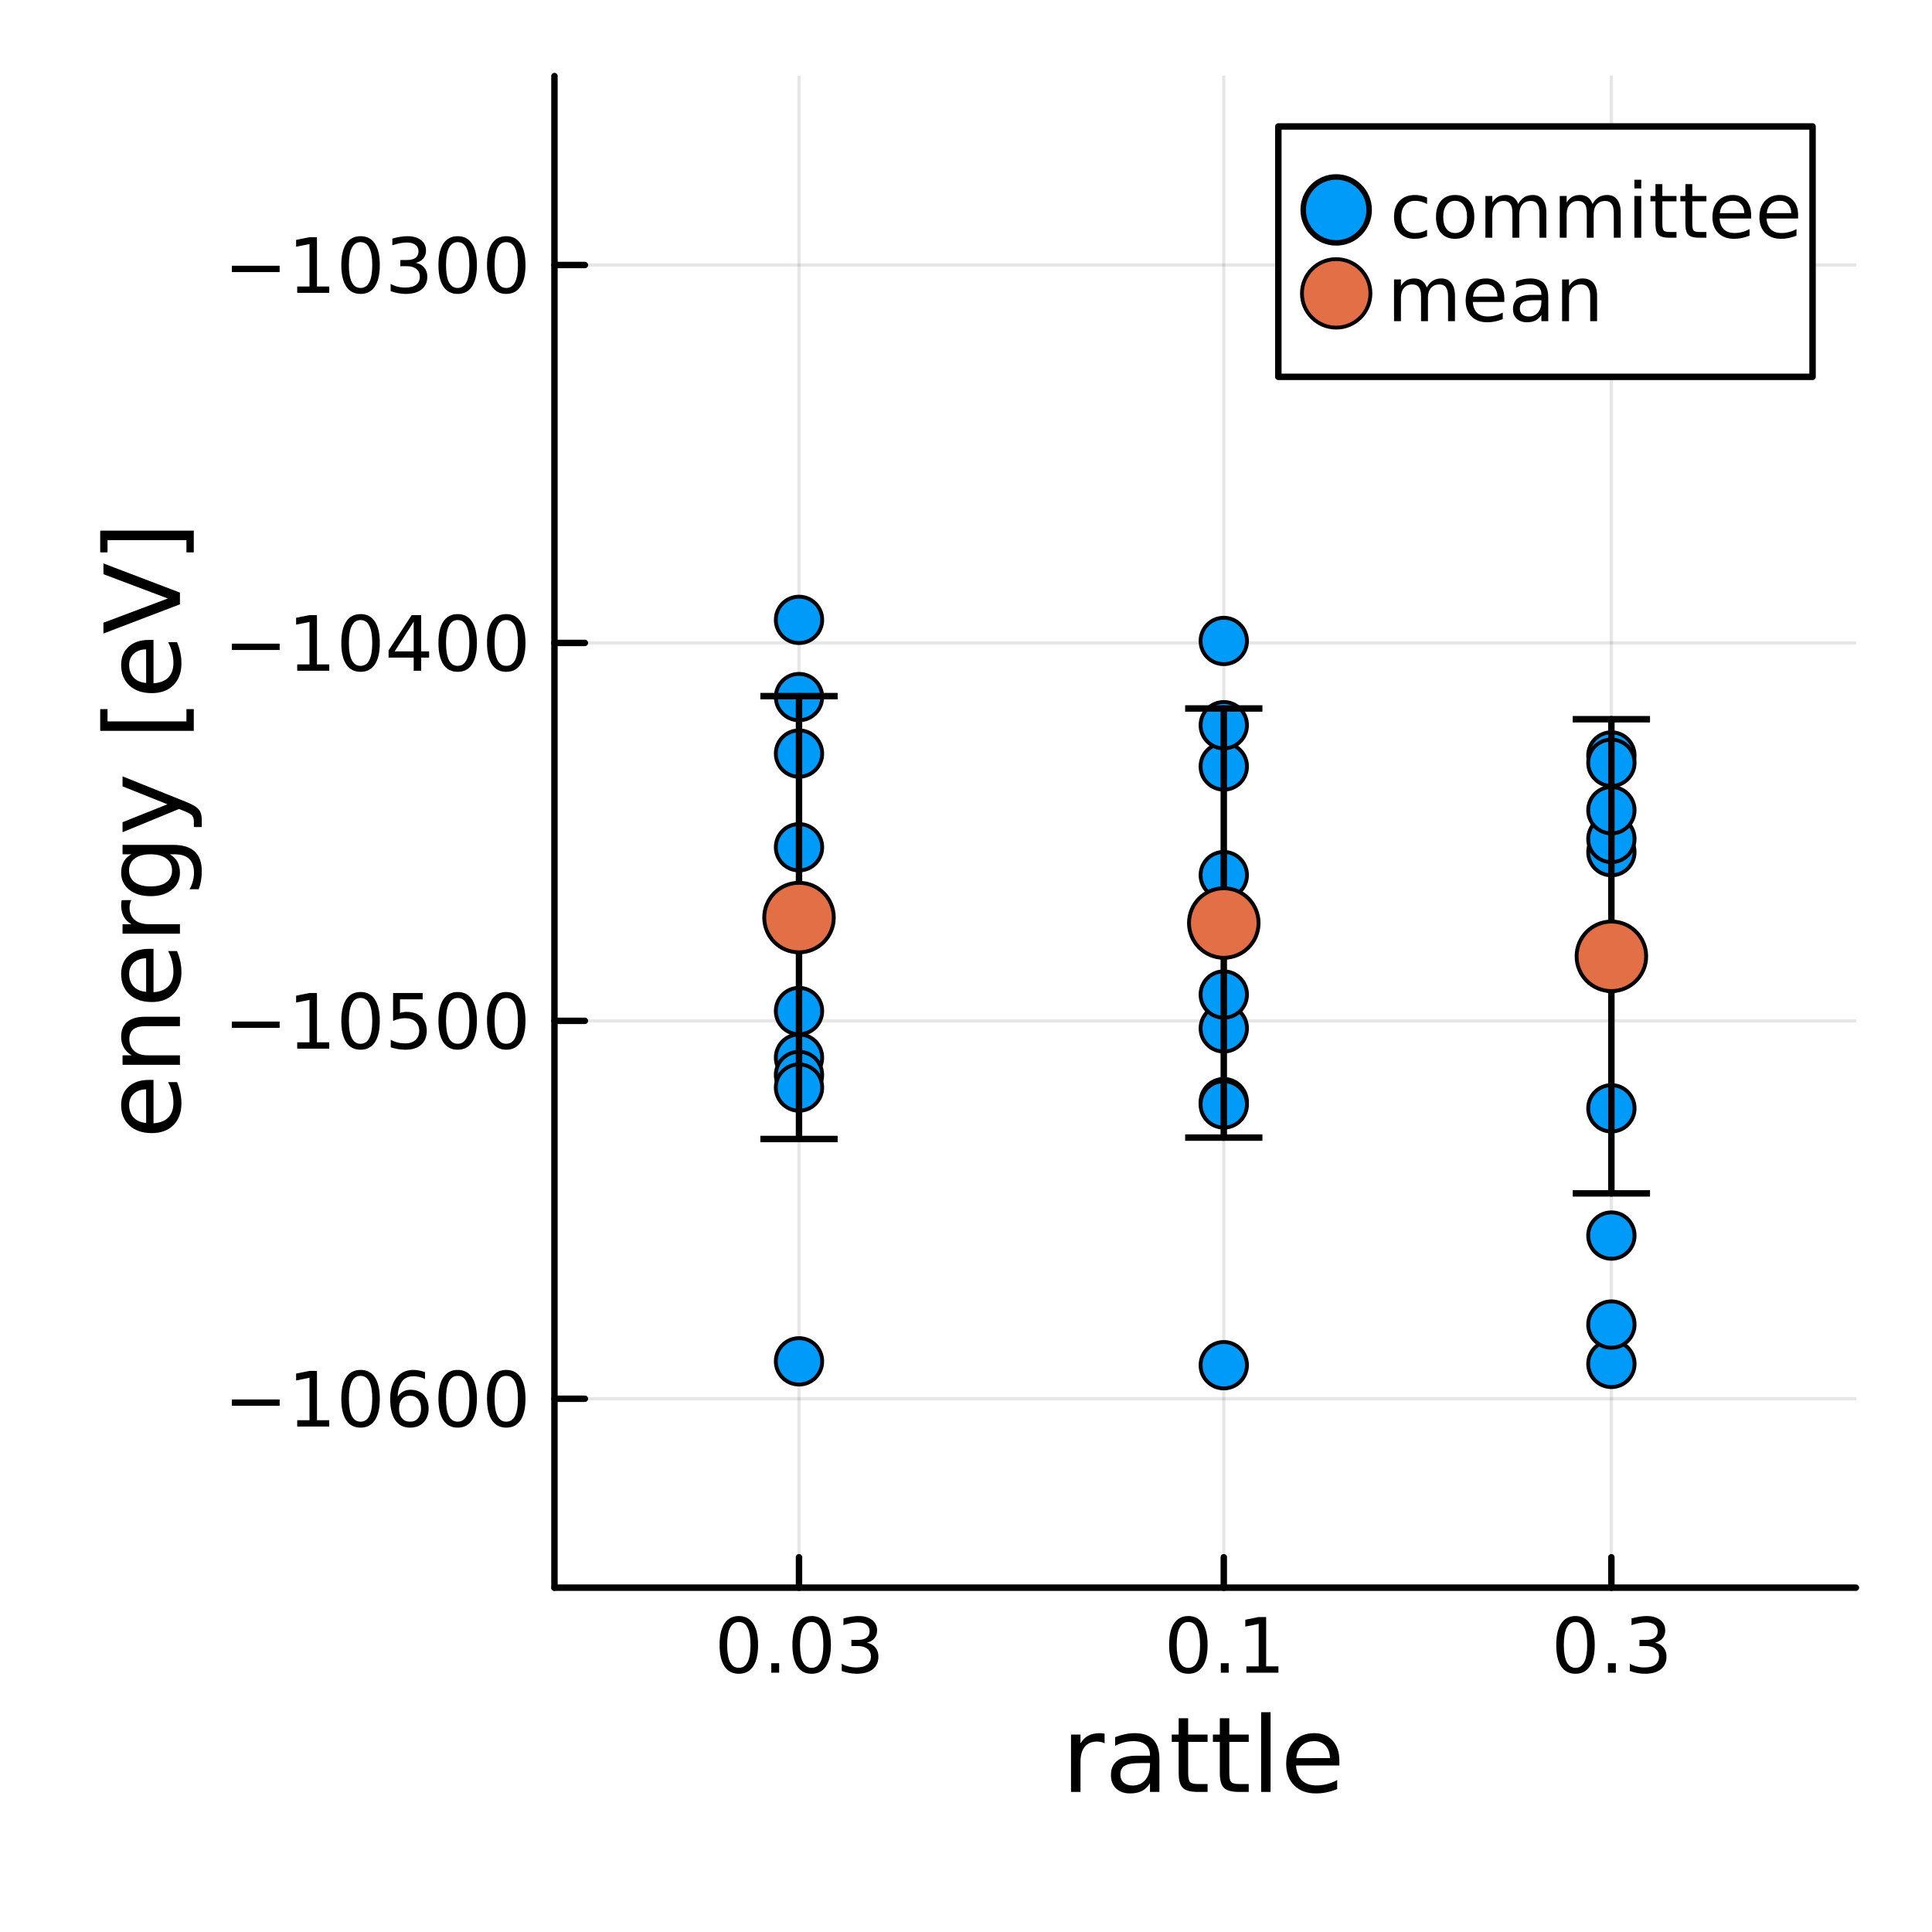 <?xml version="1.0" encoding="utf-8"?>
<svg xmlns="http://www.w3.org/2000/svg" xmlns:xlink="http://www.w3.org/1999/xlink" width="300" height="300" viewBox="0 0 1200 1200">
<rect x="0" y="0" width="1200" height="1200" fill="#333333" stroke="none"/>
<defs>
  <clipPath id="clip660">
    <rect x="0" y="0" width="1200" height="1200"/>
  </clipPath>
</defs>
<path clip-path="url(#clip660)" d="M0 1200 L1200 1200 L1200 0 L0 0  Z" fill="#ffffff" fill-rule="evenodd" fill-opacity="1"/>
<defs>
  <clipPath id="clip661">
    <rect x="240" y="120" width="841" height="841"/>
  </clipPath>
</defs>
<path clip-path="url(#clip660)" d="M344.38 986.14 L1152.76 986.14 L1152.76 47.244 L344.38 47.244  Z" fill="#ffffff" fill-rule="evenodd" fill-opacity="1"/>
<defs>
  <clipPath id="clip662">
    <rect x="344" y="47" width="809" height="940"/>
  </clipPath>
</defs>
<polyline clip-path="url(#clip662)" style="stroke:#000000; stroke-linecap:round; stroke-linejoin:round; stroke-width:2; stroke-opacity:0.1; fill:none" points="496.276,986.14 496.276,47.244 "/>
<polyline clip-path="url(#clip662)" style="stroke:#000000; stroke-linecap:round; stroke-linejoin:round; stroke-width:2; stroke-opacity:0.1; fill:none" points="760.112,986.14 760.112,47.244 "/>
<polyline clip-path="url(#clip662)" style="stroke:#000000; stroke-linecap:round; stroke-linejoin:round; stroke-width:2; stroke-opacity:0.1; fill:none" points="1000.86,986.14 1000.86,47.244 "/>
<polyline clip-path="url(#clip662)" style="stroke:#000000; stroke-linecap:round; stroke-linejoin:round; stroke-width:2; stroke-opacity:0.1; fill:none" points="344.38,868.778 1152.76,868.778 "/>
<polyline clip-path="url(#clip662)" style="stroke:#000000; stroke-linecap:round; stroke-linejoin:round; stroke-width:2; stroke-opacity:0.1; fill:none" points="344.38,634.054 1152.76,634.054 "/>
<polyline clip-path="url(#clip662)" style="stroke:#000000; stroke-linecap:round; stroke-linejoin:round; stroke-width:2; stroke-opacity:0.1; fill:none" points="344.38,399.33 1152.76,399.33 "/>
<polyline clip-path="url(#clip662)" style="stroke:#000000; stroke-linecap:round; stroke-linejoin:round; stroke-width:2; stroke-opacity:0.1; fill:none" points="344.38,164.606 1152.76,164.606 "/>
<polyline clip-path="url(#clip660)" style="stroke:#000000; stroke-linecap:round; stroke-linejoin:round; stroke-width:4; stroke-opacity:1; fill:none" points="344.38,986.14 1152.76,986.14 "/>
<polyline clip-path="url(#clip660)" style="stroke:#000000; stroke-linecap:round; stroke-linejoin:round; stroke-width:4; stroke-opacity:1; fill:none" points="496.276,986.14 496.276,967.242 "/>
<polyline clip-path="url(#clip660)" style="stroke:#000000; stroke-linecap:round; stroke-linejoin:round; stroke-width:4; stroke-opacity:1; fill:none" points="760.112,986.14 760.112,967.242 "/>
<polyline clip-path="url(#clip660)" style="stroke:#000000; stroke-linecap:round; stroke-linejoin:round; stroke-width:4; stroke-opacity:1; fill:none" points="1000.86,986.14 1000.86,967.242 "/>
<path clip-path="url(#clip660)" d="M458.903 1007.46 Q455.292 1007.46 453.463 1011.02 Q451.658 1014.56 451.658 1021.69 Q451.658 1028.8 453.463 1032.37 Q455.292 1035.91 458.903 1035.91 Q462.537 1035.91 464.343 1032.37 Q466.172 1028.8 466.172 1021.69 Q466.172 1014.56 464.343 1011.02 Q462.537 1007.46 458.903 1007.46 M458.903 1003.75 Q464.713 1003.75 467.769 1008.36 Q470.847 1012.94 470.847 1021.69 Q470.847 1030.42 467.769 1035.03 Q464.713 1039.61 458.903 1039.61 Q453.093 1039.61 450.014 1035.03 Q446.959 1030.42 446.959 1021.69 Q446.959 1012.94 450.014 1008.36 Q453.093 1003.75 458.903 1003.75 Z" fill="#000000" fill-rule="nonzero" fill-opacity="1" /><path clip-path="url(#clip660)" d="M479.065 1033.06 L483.949 1033.06 L483.949 1038.94 L479.065 1038.94 L479.065 1033.06 Z" fill="#000000" fill-rule="nonzero" fill-opacity="1" /><path clip-path="url(#clip660)" d="M504.134 1007.46 Q500.523 1007.46 498.695 1011.02 Q496.889 1014.56 496.889 1021.69 Q496.889 1028.8 498.695 1032.37 Q500.523 1035.91 504.134 1035.91 Q507.769 1035.91 509.574 1032.37 Q511.403 1028.8 511.403 1021.69 Q511.403 1014.56 509.574 1011.02 Q507.769 1007.46 504.134 1007.46 M504.134 1003.75 Q509.944 1003.75 513 1008.36 Q516.079 1012.94 516.079 1021.69 Q516.079 1030.42 513 1035.03 Q509.944 1039.61 504.134 1039.61 Q498.324 1039.61 495.245 1035.03 Q492.19 1030.42 492.19 1021.69 Q492.19 1012.94 495.245 1008.36 Q498.324 1003.75 504.134 1003.75 Z" fill="#000000" fill-rule="nonzero" fill-opacity="1" /><path clip-path="url(#clip660)" d="M538.463 1020.31 Q541.819 1021.02 543.694 1023.29 Q545.592 1025.56 545.592 1028.89 Q545.592 1034.01 542.074 1036.81 Q538.555 1039.61 532.074 1039.61 Q529.898 1039.61 527.583 1039.17 Q525.292 1038.75 522.838 1037.9 L522.838 1033.38 Q524.782 1034.52 527.097 1035.1 Q529.412 1035.68 531.935 1035.68 Q536.333 1035.68 538.625 1033.94 Q540.94 1032.2 540.94 1028.89 Q540.94 1025.84 538.787 1024.13 Q536.657 1022.39 532.838 1022.39 L528.81 1022.39 L528.81 1018.55 L533.023 1018.55 Q536.472 1018.55 538.301 1017.18 Q540.129 1015.79 540.129 1013.2 Q540.129 1010.54 538.231 1009.13 Q536.356 1007.69 532.838 1007.69 Q530.917 1007.69 528.718 1008.11 Q526.518 1008.52 523.88 1009.4 L523.88 1005.24 Q526.542 1004.5 528.856 1004.13 Q531.194 1003.75 533.255 1003.75 Q538.579 1003.75 541.68 1006.19 Q544.782 1008.59 544.782 1012.71 Q544.782 1015.58 543.139 1017.57 Q541.495 1019.54 538.463 1020.31 Z" fill="#000000" fill-rule="nonzero" fill-opacity="1" /><path clip-path="url(#clip660)" d="M738.11 1007.46 Q734.499 1007.46 732.67 1011.02 Q730.865 1014.56 730.865 1021.69 Q730.865 1028.8 732.67 1032.37 Q734.499 1035.91 738.11 1035.91 Q741.744 1035.91 743.55 1032.37 Q745.379 1028.8 745.379 1021.69 Q745.379 1014.56 743.55 1011.02 Q741.744 1007.46 738.11 1007.46 M738.11 1003.75 Q743.92 1003.75 746.976 1008.36 Q750.055 1012.94 750.055 1021.69 Q750.055 1030.42 746.976 1035.03 Q743.92 1039.61 738.11 1039.61 Q732.3 1039.61 729.221 1035.03 Q726.166 1030.42 726.166 1021.69 Q726.166 1012.94 729.221 1008.36 Q732.3 1003.75 738.11 1003.75 Z" fill="#000000" fill-rule="nonzero" fill-opacity="1" /><path clip-path="url(#clip660)" d="M758.272 1033.06 L763.156 1033.06 L763.156 1038.94 L758.272 1038.94 L758.272 1033.06 Z" fill="#000000" fill-rule="nonzero" fill-opacity="1" /><path clip-path="url(#clip660)" d="M774.152 1035 L781.79 1035 L781.79 1008.64 L773.48 1010.31 L773.48 1006.05 L781.744 1004.38 L786.42 1004.38 L786.42 1035 L794.059 1035 L794.059 1038.94 L774.152 1038.94 L774.152 1035 Z" fill="#000000" fill-rule="nonzero" fill-opacity="1" /><path clip-path="url(#clip660)" d="M978.569 1007.46 Q974.958 1007.46 973.129 1011.02 Q971.324 1014.56 971.324 1021.69 Q971.324 1028.8 973.129 1032.37 Q974.958 1035.91 978.569 1035.91 Q982.203 1035.91 984.009 1032.37 Q985.838 1028.8 985.838 1021.69 Q985.838 1014.56 984.009 1011.02 Q982.203 1007.46 978.569 1007.46 M978.569 1003.75 Q984.379 1003.75 987.435 1008.36 Q990.513 1012.94 990.513 1021.69 Q990.513 1030.42 987.435 1035.03 Q984.379 1039.61 978.569 1039.61 Q972.759 1039.61 969.68 1035.03 Q966.625 1030.42 966.625 1021.69 Q966.625 1012.94 969.68 1008.36 Q972.759 1003.75 978.569 1003.75 Z" fill="#000000" fill-rule="nonzero" fill-opacity="1" /><path clip-path="url(#clip660)" d="M998.731 1033.06 L1003.62 1033.06 L1003.62 1038.94 L998.731 1038.94 L998.731 1033.06 Z" fill="#000000" fill-rule="nonzero" fill-opacity="1" /><path clip-path="url(#clip660)" d="M1027.97 1020.31 Q1031.32 1021.02 1033.2 1023.29 Q1035.1 1025.56 1035.1 1028.89 Q1035.1 1034.01 1031.58 1036.81 Q1028.06 1039.61 1021.58 1039.61 Q1019.4 1039.61 1017.09 1039.17 Q1014.8 1038.75 1012.34 1037.9 L1012.34 1033.38 Q1014.29 1034.52 1016.6 1035.1 Q1018.92 1035.68 1021.44 1035.68 Q1025.84 1035.68 1028.13 1033.94 Q1030.44 1032.2 1030.44 1028.89 Q1030.44 1025.84 1028.29 1024.13 Q1026.16 1022.39 1022.34 1022.39 L1018.31 1022.39 L1018.31 1018.55 L1022.53 1018.55 Q1025.98 1018.55 1027.8 1017.18 Q1029.63 1015.79 1029.63 1013.2 Q1029.63 1010.54 1027.74 1009.13 Q1025.86 1007.69 1022.34 1007.69 Q1020.42 1007.69 1018.22 1008.11 Q1016.02 1008.52 1013.38 1009.4 L1013.38 1005.24 Q1016.05 1004.5 1018.36 1004.13 Q1020.7 1003.75 1022.76 1003.75 Q1028.08 1003.75 1031.18 1006.19 Q1034.29 1008.59 1034.29 1012.71 Q1034.29 1015.58 1032.64 1017.57 Q1031 1019.54 1027.97 1020.31 Z" fill="#000000" fill-rule="nonzero" fill-opacity="1" /><path clip-path="url(#clip660)" d="M686.105 1082.83 Q685.118 1082.26 683.94 1082 Q682.794 1081.72 681.394 1081.72 Q676.429 1081.72 673.755 1084.96 Q671.113 1088.18 671.113 1094.23 L671.113 1113 L665.225 1113 L665.225 1077.36 L671.113 1077.36 L671.113 1082.89 Q672.959 1079.65 675.919 1078.09 Q678.88 1076.5 683.113 1076.5 Q683.717 1076.5 684.45 1076.59 Q685.182 1076.66 686.073 1076.81 L686.105 1082.83 Z" fill="#000000" fill-rule="nonzero" fill-opacity="1" /><path clip-path="url(#clip660)" d="M708.448 1095.08 Q701.35 1095.08 698.613 1096.71 Q695.876 1098.33 695.876 1102.25 Q695.876 1105.36 697.913 1107.21 Q699.982 1109.03 703.515 1109.03 Q708.385 1109.03 711.313 1105.59 Q714.273 1102.12 714.273 1096.39 L714.273 1095.08 L708.448 1095.08 M720.129 1092.67 L720.129 1113 L714.273 1113 L714.273 1107.59 Q712.268 1110.84 709.276 1112.4 Q706.284 1113.93 701.955 1113.93 Q696.481 1113.93 693.234 1110.87 Q690.02 1107.78 690.02 1102.63 Q690.02 1096.61 694.03 1093.56 Q698.072 1090.5 706.061 1090.5 L714.273 1090.5 L714.273 1089.93 Q714.273 1085.89 711.599 1083.69 Q708.957 1081.46 704.151 1081.46 Q701.096 1081.46 698.199 1082.19 Q695.303 1082.93 692.629 1084.39 L692.629 1078.98 Q695.844 1077.74 698.868 1077.13 Q701.892 1076.5 704.756 1076.5 Q712.49 1076.5 716.31 1080.51 Q720.129 1084.52 720.129 1092.67 Z" fill="#000000" fill-rule="nonzero" fill-opacity="1" /><path clip-path="url(#clip660)" d="M737.985 1067.23 L737.985 1077.36 L750.048 1077.36 L750.048 1081.91 L737.985 1081.91 L737.985 1101.26 Q737.985 1105.62 739.163 1106.86 Q740.372 1108.1 744.033 1108.1 L750.048 1108.1 L750.048 1113 L744.033 1113 Q737.253 1113 734.675 1110.49 Q732.097 1107.94 732.097 1101.26 L732.097 1081.91 L727.8 1081.91 L727.8 1077.36 L732.097 1077.36 L732.097 1067.23 L737.985 1067.23 Z" fill="#000000" fill-rule="nonzero" fill-opacity="1" /><path clip-path="url(#clip660)" d="M763.543 1067.23 L763.543 1077.36 L775.606 1077.36 L775.606 1081.91 L763.543 1081.91 L763.543 1101.26 Q763.543 1105.62 764.721 1106.86 Q765.931 1108.1 769.591 1108.1 L775.606 1108.1 L775.606 1113 L769.591 1113 Q762.811 1113 760.233 1110.49 Q757.655 1107.94 757.655 1101.26 L757.655 1081.91 L753.358 1081.91 L753.358 1077.36 L757.655 1077.36 L757.655 1067.23 L763.543 1067.23 Z" fill="#000000" fill-rule="nonzero" fill-opacity="1" /><path clip-path="url(#clip660)" d="M783.309 1063.48 L789.165 1063.48 L789.165 1113 L783.309 1113 L783.309 1063.48 Z" fill="#000000" fill-rule="nonzero" fill-opacity="1" /><path clip-path="url(#clip660)" d="M831.911 1093.72 L831.911 1096.58 L804.984 1096.58 Q805.366 1102.63 808.613 1105.81 Q811.891 1108.96 817.716 1108.96 Q821.089 1108.96 824.24 1108.13 Q827.423 1107.31 830.542 1105.65 L830.542 1111.19 Q827.391 1112.53 824.081 1113.23 Q820.771 1113.93 817.365 1113.93 Q808.835 1113.93 803.838 1108.96 Q798.873 1104 798.873 1095.53 Q798.873 1086.78 803.584 1081.65 Q808.326 1076.5 816.347 1076.5 Q823.54 1076.5 827.71 1081.14 Q831.911 1085.76 831.911 1093.72 M826.055 1092 Q825.991 1087.19 823.349 1084.33 Q820.739 1081.46 816.411 1081.46 Q811.509 1081.46 808.549 1084.23 Q805.621 1087 805.175 1092.03 L826.055 1092 Z" fill="#000000" fill-rule="nonzero" fill-opacity="1" /><polyline clip-path="url(#clip660)" style="stroke:#000000; stroke-linecap:round; stroke-linejoin:round; stroke-width:4; stroke-opacity:1; fill:none" points="344.38,986.14 344.38,47.244 "/>
<polyline clip-path="url(#clip660)" style="stroke:#000000; stroke-linecap:round; stroke-linejoin:round; stroke-width:4; stroke-opacity:1; fill:none" points="344.38,868.778 363.278,868.778 "/>
<polyline clip-path="url(#clip660)" style="stroke:#000000; stroke-linecap:round; stroke-linejoin:round; stroke-width:4; stroke-opacity:1; fill:none" points="344.38,634.054 363.278,634.054 "/>
<polyline clip-path="url(#clip660)" style="stroke:#000000; stroke-linecap:round; stroke-linejoin:round; stroke-width:4; stroke-opacity:1; fill:none" points="344.38,399.33 363.278,399.33 "/>
<polyline clip-path="url(#clip660)" style="stroke:#000000; stroke-linecap:round; stroke-linejoin:round; stroke-width:4; stroke-opacity:1; fill:none" points="344.38,164.606 363.278,164.606 "/>
<path clip-path="url(#clip660)" d="M144.02 869.229 L173.696 869.229 L173.696 873.164 L144.02 873.164 L144.02 869.229 Z" fill="#000000" fill-rule="nonzero" fill-opacity="1" /><path clip-path="url(#clip660)" d="M184.599 882.123 L192.237 882.123 L192.237 855.757 L183.927 857.424 L183.927 853.165 L192.191 851.498 L196.867 851.498 L196.867 882.123 L204.506 882.123 L204.506 886.058 L184.599 886.058 L184.599 882.123 Z" fill="#000000" fill-rule="nonzero" fill-opacity="1" /><path clip-path="url(#clip660)" d="M223.95 854.577 Q220.339 854.577 218.51 858.141 Q216.705 861.683 216.705 868.813 Q216.705 875.919 218.51 879.484 Q220.339 883.025 223.95 883.025 Q227.585 883.025 229.39 879.484 Q231.219 875.919 231.219 868.813 Q231.219 861.683 229.39 858.141 Q227.585 854.577 223.95 854.577 M223.95 850.873 Q229.76 850.873 232.816 855.479 Q235.895 860.063 235.895 868.813 Q235.895 877.539 232.816 882.146 Q229.76 886.729 223.95 886.729 Q218.14 886.729 215.061 882.146 Q212.006 877.539 212.006 868.813 Q212.006 860.063 215.061 855.479 Q218.14 850.873 223.95 850.873 Z" fill="#000000" fill-rule="nonzero" fill-opacity="1" /><path clip-path="url(#clip660)" d="M254.691 866.914 Q251.543 866.914 249.691 869.067 Q247.862 871.22 247.862 874.97 Q247.862 878.697 249.691 880.873 Q251.543 883.025 254.691 883.025 Q257.839 883.025 259.668 880.873 Q261.52 878.697 261.52 874.97 Q261.52 871.22 259.668 869.067 Q257.839 866.914 254.691 866.914 M263.973 852.262 L263.973 856.521 Q262.214 855.688 260.408 855.248 Q258.626 854.808 256.867 854.808 Q252.237 854.808 249.783 857.933 Q247.353 861.058 247.006 867.377 Q248.371 865.364 250.432 864.299 Q252.492 863.211 254.969 863.211 Q260.177 863.211 263.186 866.382 Q266.219 869.53 266.219 874.97 Q266.219 880.294 263.07 883.512 Q259.922 886.729 254.691 886.729 Q248.696 886.729 245.524 882.146 Q242.353 877.539 242.353 868.813 Q242.353 860.618 246.242 855.757 Q250.131 850.873 256.682 850.873 Q258.441 850.873 260.223 851.22 Q262.029 851.567 263.973 852.262 Z" fill="#000000" fill-rule="nonzero" fill-opacity="1" /><path clip-path="url(#clip660)" d="M284.274 854.577 Q280.663 854.577 278.834 858.141 Q277.029 861.683 277.029 868.813 Q277.029 875.919 278.834 879.484 Q280.663 883.025 284.274 883.025 Q287.908 883.025 289.714 879.484 Q291.543 875.919 291.543 868.813 Q291.543 861.683 289.714 858.141 Q287.908 854.577 284.274 854.577 M284.274 850.873 Q290.084 850.873 293.14 855.479 Q296.218 860.063 296.218 868.813 Q296.218 877.539 293.14 882.146 Q290.084 886.729 284.274 886.729 Q278.464 886.729 275.385 882.146 Q272.33 877.539 272.33 868.813 Q272.33 860.063 275.385 855.479 Q278.464 850.873 284.274 850.873 Z" fill="#000000" fill-rule="nonzero" fill-opacity="1" /><path clip-path="url(#clip660)" d="M314.436 854.577 Q310.825 854.577 308.996 858.141 Q307.191 861.683 307.191 868.813 Q307.191 875.919 308.996 879.484 Q310.825 883.025 314.436 883.025 Q318.07 883.025 319.876 879.484 Q321.704 875.919 321.704 868.813 Q321.704 861.683 319.876 858.141 Q318.07 854.577 314.436 854.577 M314.436 850.873 Q320.246 850.873 323.302 855.479 Q326.38 860.063 326.38 868.813 Q326.38 877.539 323.302 882.146 Q320.246 886.729 314.436 886.729 Q308.626 886.729 305.547 882.146 Q302.492 877.539 302.492 868.813 Q302.492 860.063 305.547 855.479 Q308.626 850.873 314.436 850.873 Z" fill="#000000" fill-rule="nonzero" fill-opacity="1" /><path clip-path="url(#clip660)" d="M144.02 634.505 L173.696 634.505 L173.696 638.44 L144.02 638.44 L144.02 634.505 Z" fill="#000000" fill-rule="nonzero" fill-opacity="1" /><path clip-path="url(#clip660)" d="M184.599 647.399 L192.237 647.399 L192.237 621.033 L183.927 622.7 L183.927 618.441 L192.191 616.774 L196.867 616.774 L196.867 647.399 L204.506 647.399 L204.506 651.334 L184.599 651.334 L184.599 647.399 Z" fill="#000000" fill-rule="nonzero" fill-opacity="1" /><path clip-path="url(#clip660)" d="M223.95 619.853 Q220.339 619.853 218.51 623.417 Q216.705 626.959 216.705 634.089 Q216.705 641.195 218.51 644.76 Q220.339 648.302 223.95 648.302 Q227.585 648.302 229.39 644.76 Q231.219 641.195 231.219 634.089 Q231.219 626.959 229.39 623.417 Q227.585 619.853 223.95 619.853 M223.95 616.149 Q229.76 616.149 232.816 620.755 Q235.895 625.339 235.895 634.089 Q235.895 642.815 232.816 647.422 Q229.76 652.005 223.95 652.005 Q218.14 652.005 215.061 647.422 Q212.006 642.815 212.006 634.089 Q212.006 625.339 215.061 620.755 Q218.14 616.149 223.95 616.149 Z" fill="#000000" fill-rule="nonzero" fill-opacity="1" /><path clip-path="url(#clip660)" d="M244.159 616.774 L262.515 616.774 L262.515 620.709 L248.441 620.709 L248.441 629.181 Q249.459 628.834 250.478 628.672 Q251.496 628.487 252.515 628.487 Q258.302 628.487 261.682 631.658 Q265.061 634.829 265.061 640.246 Q265.061 645.825 261.589 648.927 Q258.117 652.005 251.797 652.005 Q249.621 652.005 247.353 651.635 Q245.108 651.264 242.7 650.524 L242.7 645.825 Q244.784 646.959 247.006 647.515 Q249.228 648.07 251.705 648.07 Q255.709 648.07 258.047 645.964 Q260.385 643.857 260.385 640.246 Q260.385 636.635 258.047 634.528 Q255.709 632.422 251.705 632.422 Q249.83 632.422 247.955 632.839 Q246.103 633.255 244.159 634.135 L244.159 616.774 Z" fill="#000000" fill-rule="nonzero" fill-opacity="1" /><path clip-path="url(#clip660)" d="M284.274 619.853 Q280.663 619.853 278.834 623.417 Q277.029 626.959 277.029 634.089 Q277.029 641.195 278.834 644.76 Q280.663 648.302 284.274 648.302 Q287.908 648.302 289.714 644.76 Q291.543 641.195 291.543 634.089 Q291.543 626.959 289.714 623.417 Q287.908 619.853 284.274 619.853 M284.274 616.149 Q290.084 616.149 293.14 620.755 Q296.218 625.339 296.218 634.089 Q296.218 642.815 293.14 647.422 Q290.084 652.005 284.274 652.005 Q278.464 652.005 275.385 647.422 Q272.33 642.815 272.33 634.089 Q272.33 625.339 275.385 620.755 Q278.464 616.149 284.274 616.149 Z" fill="#000000" fill-rule="nonzero" fill-opacity="1" /><path clip-path="url(#clip660)" d="M314.436 619.853 Q310.825 619.853 308.996 623.417 Q307.191 626.959 307.191 634.089 Q307.191 641.195 308.996 644.76 Q310.825 648.302 314.436 648.302 Q318.07 648.302 319.876 644.76 Q321.704 641.195 321.704 634.089 Q321.704 626.959 319.876 623.417 Q318.07 619.853 314.436 619.853 M314.436 616.149 Q320.246 616.149 323.302 620.755 Q326.38 625.339 326.38 634.089 Q326.38 642.815 323.302 647.422 Q320.246 652.005 314.436 652.005 Q308.626 652.005 305.547 647.422 Q302.492 642.815 302.492 634.089 Q302.492 625.339 305.547 620.755 Q308.626 616.149 314.436 616.149 Z" fill="#000000" fill-rule="nonzero" fill-opacity="1" /><path clip-path="url(#clip660)" d="M144.02 399.781 L173.696 399.781 L173.696 403.717 L144.02 403.717 L144.02 399.781 Z" fill="#000000" fill-rule="nonzero" fill-opacity="1" /><path clip-path="url(#clip660)" d="M184.599 412.675 L192.237 412.675 L192.237 386.309 L183.927 387.976 L183.927 383.717 L192.191 382.05 L196.867 382.05 L196.867 412.675 L204.506 412.675 L204.506 416.61 L184.599 416.61 L184.599 412.675 Z" fill="#000000" fill-rule="nonzero" fill-opacity="1" /><path clip-path="url(#clip660)" d="M223.95 385.129 Q220.339 385.129 218.51 388.693 Q216.705 392.235 216.705 399.365 Q216.705 406.471 218.51 410.036 Q220.339 413.578 223.95 413.578 Q227.585 413.578 229.39 410.036 Q231.219 406.471 231.219 399.365 Q231.219 392.235 229.39 388.693 Q227.585 385.129 223.95 385.129 M223.95 381.425 Q229.76 381.425 232.816 386.031 Q235.895 390.615 235.895 399.365 Q235.895 408.092 232.816 412.698 Q229.76 417.281 223.95 417.281 Q218.14 417.281 215.061 412.698 Q212.006 408.092 212.006 399.365 Q212.006 390.615 215.061 386.031 Q218.14 381.425 223.95 381.425 Z" fill="#000000" fill-rule="nonzero" fill-opacity="1" /><path clip-path="url(#clip660)" d="M256.959 386.124 L245.154 404.573 L256.959 404.573 L256.959 386.124 M255.733 382.05 L261.612 382.05 L261.612 404.573 L266.543 404.573 L266.543 408.462 L261.612 408.462 L261.612 416.61 L256.959 416.61 L256.959 408.462 L241.358 408.462 L241.358 403.948 L255.733 382.05 Z" fill="#000000" fill-rule="nonzero" fill-opacity="1" /><path clip-path="url(#clip660)" d="M284.274 385.129 Q280.663 385.129 278.834 388.693 Q277.029 392.235 277.029 399.365 Q277.029 406.471 278.834 410.036 Q280.663 413.578 284.274 413.578 Q287.908 413.578 289.714 410.036 Q291.543 406.471 291.543 399.365 Q291.543 392.235 289.714 388.693 Q287.908 385.129 284.274 385.129 M284.274 381.425 Q290.084 381.425 293.14 386.031 Q296.218 390.615 296.218 399.365 Q296.218 408.092 293.14 412.698 Q290.084 417.281 284.274 417.281 Q278.464 417.281 275.385 412.698 Q272.33 408.092 272.33 399.365 Q272.33 390.615 275.385 386.031 Q278.464 381.425 284.274 381.425 Z" fill="#000000" fill-rule="nonzero" fill-opacity="1" /><path clip-path="url(#clip660)" d="M314.436 385.129 Q310.825 385.129 308.996 388.693 Q307.191 392.235 307.191 399.365 Q307.191 406.471 308.996 410.036 Q310.825 413.578 314.436 413.578 Q318.07 413.578 319.876 410.036 Q321.704 406.471 321.704 399.365 Q321.704 392.235 319.876 388.693 Q318.07 385.129 314.436 385.129 M314.436 381.425 Q320.246 381.425 323.302 386.031 Q326.38 390.615 326.38 399.365 Q326.38 408.092 323.302 412.698 Q320.246 417.281 314.436 417.281 Q308.626 417.281 305.547 412.698 Q302.492 408.092 302.492 399.365 Q302.492 390.615 305.547 386.031 Q308.626 381.425 314.436 381.425 Z" fill="#000000" fill-rule="nonzero" fill-opacity="1" /><path clip-path="url(#clip660)" d="M144.02 165.057 L173.696 165.057 L173.696 168.993 L144.02 168.993 L144.02 165.057 Z" fill="#000000" fill-rule="nonzero" fill-opacity="1" /><path clip-path="url(#clip660)" d="M184.599 177.951 L192.237 177.951 L192.237 151.585 L183.927 153.252 L183.927 148.993 L192.191 147.326 L196.867 147.326 L196.867 177.951 L204.506 177.951 L204.506 181.886 L184.599 181.886 L184.599 177.951 Z" fill="#000000" fill-rule="nonzero" fill-opacity="1" /><path clip-path="url(#clip660)" d="M223.95 150.405 Q220.339 150.405 218.51 153.97 Q216.705 157.511 216.705 164.641 Q216.705 171.747 218.51 175.312 Q220.339 178.854 223.95 178.854 Q227.585 178.854 229.39 175.312 Q231.219 171.747 231.219 164.641 Q231.219 157.511 229.39 153.97 Q227.585 150.405 223.95 150.405 M223.95 146.701 Q229.76 146.701 232.816 151.308 Q235.895 155.891 235.895 164.641 Q235.895 173.368 232.816 177.974 Q229.76 182.557 223.95 182.557 Q218.14 182.557 215.061 177.974 Q212.006 173.368 212.006 164.641 Q212.006 155.891 215.061 151.308 Q218.14 146.701 223.95 146.701 Z" fill="#000000" fill-rule="nonzero" fill-opacity="1" /><path clip-path="url(#clip660)" d="M258.279 163.252 Q261.635 163.969 263.51 166.238 Q265.408 168.507 265.408 171.84 Q265.408 176.956 261.89 179.756 Q258.371 182.557 251.89 182.557 Q249.714 182.557 247.399 182.118 Q245.108 181.701 242.654 180.844 L242.654 176.331 Q244.598 177.465 246.913 178.043 Q249.228 178.622 251.751 178.622 Q256.149 178.622 258.441 176.886 Q260.756 175.15 260.756 171.84 Q260.756 168.784 258.603 167.071 Q256.473 165.335 252.654 165.335 L248.626 165.335 L248.626 161.493 L252.839 161.493 Q256.288 161.493 258.117 160.127 Q259.945 158.738 259.945 156.145 Q259.945 153.483 258.047 152.071 Q256.172 150.636 252.654 150.636 Q250.733 150.636 248.533 151.053 Q246.334 151.47 243.696 152.349 L243.696 148.183 Q246.358 147.442 248.672 147.071 Q251.01 146.701 253.07 146.701 Q258.395 146.701 261.496 149.132 Q264.598 151.539 264.598 155.659 Q264.598 158.53 262.955 160.52 Q261.311 162.488 258.279 163.252 Z" fill="#000000" fill-rule="nonzero" fill-opacity="1" /><path clip-path="url(#clip660)" d="M284.274 150.405 Q280.663 150.405 278.834 153.97 Q277.029 157.511 277.029 164.641 Q277.029 171.747 278.834 175.312 Q280.663 178.854 284.274 178.854 Q287.908 178.854 289.714 175.312 Q291.543 171.747 291.543 164.641 Q291.543 157.511 289.714 153.97 Q287.908 150.405 284.274 150.405 M284.274 146.701 Q290.084 146.701 293.14 151.308 Q296.218 155.891 296.218 164.641 Q296.218 173.368 293.14 177.974 Q290.084 182.557 284.274 182.557 Q278.464 182.557 275.385 177.974 Q272.33 173.368 272.33 164.641 Q272.33 155.891 275.385 151.308 Q278.464 146.701 284.274 146.701 Z" fill="#000000" fill-rule="nonzero" fill-opacity="1" /><path clip-path="url(#clip660)" d="M314.436 150.405 Q310.825 150.405 308.996 153.97 Q307.191 157.511 307.191 164.641 Q307.191 171.747 308.996 175.312 Q310.825 178.854 314.436 178.854 Q318.07 178.854 319.876 175.312 Q321.704 171.747 321.704 164.641 Q321.704 157.511 319.876 153.97 Q318.07 150.405 314.436 150.405 M314.436 146.701 Q320.246 146.701 323.302 151.308 Q326.38 155.891 326.38 164.641 Q326.38 173.368 323.302 177.974 Q320.246 182.557 314.436 182.557 Q308.626 182.557 305.547 177.974 Q302.492 173.368 302.492 164.641 Q302.492 155.891 305.547 151.308 Q308.626 146.701 314.436 146.701 Z" fill="#000000" fill-rule="nonzero" fill-opacity="1" /><path clip-path="url(#clip660)" d="M92.476 670.758 L95.341 670.758 L95.341 697.685 Q101.388 697.303 104.571 694.056 Q107.722 690.778 107.722 684.954 Q107.722 681.58 106.894 678.429 Q106.067 675.246 104.412 672.127 L109.95 672.127 Q111.287 675.278 111.987 678.588 Q112.687 681.898 112.687 685.304 Q112.687 693.834 107.722 698.831 Q102.757 703.796 94.29 703.796 Q85.537 703.796 80.413 699.085 Q75.257 694.343 75.257 686.322 Q75.257 679.129 79.904 674.959 Q84.519 670.758 92.476 670.758 M90.757 676.614 Q85.951 676.678 83.087 679.32 Q80.222 681.93 80.222 686.258 Q80.222 691.16 82.991 694.12 Q85.76 697.048 90.789 697.494 L90.757 676.614 Z" fill="#000000" fill-rule="nonzero" fill-opacity="1" /><path clip-path="url(#clip660)" d="M90.248 631.513 L111.764 631.513 L111.764 637.37 L90.439 637.37 Q85.378 637.37 82.864 639.343 Q80.349 641.317 80.349 645.263 Q80.349 650.006 83.373 652.743 Q86.397 655.48 91.617 655.48 L111.764 655.48 L111.764 661.369 L76.116 661.369 L76.116 655.48 L81.654 655.48 Q78.44 653.38 76.848 650.547 Q75.257 647.682 75.257 643.958 Q75.257 637.815 79.076 634.664 Q82.864 631.513 90.248 631.513 Z" fill="#000000" fill-rule="nonzero" fill-opacity="1" /><path clip-path="url(#clip660)" d="M92.476 589.341 L95.341 589.341 L95.341 616.268 Q101.388 615.886 104.571 612.639 Q107.722 609.361 107.722 603.536 Q107.722 600.162 106.894 597.011 Q106.067 593.828 104.412 590.709 L109.95 590.709 Q111.287 593.86 111.987 597.17 Q112.687 600.481 112.687 603.886 Q112.687 612.416 107.722 617.413 Q102.757 622.379 94.29 622.379 Q85.537 622.379 80.413 617.668 Q75.257 612.926 75.257 604.905 Q75.257 597.711 79.904 593.542 Q84.519 589.341 92.476 589.341 M90.757 595.197 Q85.951 595.261 83.087 597.902 Q80.222 600.512 80.222 604.841 Q80.222 609.743 82.991 612.703 Q85.76 615.631 90.789 616.077 L90.757 595.197 Z" fill="#000000" fill-rule="nonzero" fill-opacity="1" /><path clip-path="url(#clip660)" d="M81.591 559.072 Q81.018 560.058 80.763 561.236 Q80.477 562.382 80.477 563.782 Q80.477 568.748 83.723 571.421 Q86.938 574.063 92.985 574.063 L111.764 574.063 L111.764 579.951 L76.116 579.951 L76.116 574.063 L81.654 574.063 Q78.408 572.217 76.848 569.257 Q75.257 566.297 75.257 562.064 Q75.257 561.459 75.352 560.727 Q75.416 559.995 75.575 559.103 L81.591 559.072 Z" fill="#000000" fill-rule="nonzero" fill-opacity="1" /><path clip-path="url(#clip660)" d="M93.526 530.617 Q87.161 530.617 83.66 533.259 Q80.158 535.869 80.158 540.611 Q80.158 545.322 83.66 547.964 Q87.161 550.573 93.526 550.573 Q99.86 550.573 103.361 547.964 Q106.863 545.322 106.863 540.611 Q106.863 535.869 103.361 533.259 Q99.86 530.617 93.526 530.617 M107.34 524.761 Q116.443 524.761 120.867 528.803 Q125.323 532.845 125.323 541.184 Q125.323 544.271 124.846 547.009 Q124.4 549.746 123.445 552.324 L117.748 552.324 Q119.148 549.746 119.817 547.231 Q120.485 544.717 120.485 542.107 Q120.485 536.346 117.461 533.482 Q114.47 530.617 108.39 530.617 L105.494 530.617 Q108.645 532.431 110.205 535.264 Q111.764 538.097 111.764 542.043 Q111.764 548.6 106.767 552.61 Q101.77 556.621 93.526 556.621 Q85.251 556.621 80.254 552.61 Q75.257 548.6 75.257 542.043 Q75.257 538.097 76.816 535.264 Q78.376 532.431 81.527 530.617 L76.116 530.617 L76.116 524.761 L107.34 524.761 Z" fill="#000000" fill-rule="nonzero" fill-opacity="1" /><path clip-path="url(#clip660)" d="M115.074 497.865 Q121.44 500.348 123.382 502.703 Q125.323 505.059 125.323 509.005 L125.323 513.684 L120.422 513.684 L120.422 510.247 Q120.422 507.828 119.276 506.491 Q118.13 505.154 113.865 503.531 L111.191 502.481 L76.116 516.899 L76.116 510.692 L103.998 499.552 L76.116 488.412 L76.116 482.206 L115.074 497.865 Z" fill="#000000" fill-rule="nonzero" fill-opacity="1" /><path clip-path="url(#clip660)" d="M62.239 453.942 L62.239 440.447 L66.79 440.447 L66.79 448.086 L115.806 448.086 L115.806 440.447 L120.358 440.447 L120.358 453.942 L62.239 453.942 Z" fill="#000000" fill-rule="nonzero" fill-opacity="1" /><path clip-path="url(#clip660)" d="M92.476 397.478 L95.341 397.478 L95.341 424.405 Q101.388 424.023 104.571 420.777 Q107.722 417.498 107.722 411.674 Q107.722 408.3 106.894 405.149 Q106.067 401.966 104.412 398.847 L109.95 398.847 Q111.287 401.998 111.987 405.308 Q112.687 408.618 112.687 412.024 Q112.687 420.554 107.722 425.551 Q102.757 430.516 94.29 430.516 Q85.537 430.516 80.413 425.806 Q75.257 421.063 75.257 413.042 Q75.257 405.849 79.904 401.68 Q84.519 397.478 92.476 397.478 M90.757 403.335 Q85.951 403.398 83.087 406.04 Q80.222 408.65 80.222 412.979 Q80.222 417.88 82.991 420.84 Q85.76 423.769 90.789 424.214 L90.757 403.335 Z" fill="#000000" fill-rule="nonzero" fill-opacity="1" /><path clip-path="url(#clip660)" d="M111.764 375.357 L64.244 393.5 L64.244 386.784 L104.253 371.729 L64.244 356.642 L64.244 349.958 L111.764 368.069 L111.764 375.357 Z" fill="#000000" fill-rule="nonzero" fill-opacity="1" /><path clip-path="url(#clip660)" d="M62.239 329.588 L120.358 329.588 L120.358 343.083 L115.806 343.083 L115.806 335.476 L66.79 335.476 L66.79 343.083 L62.239 343.083 L62.239 329.588 Z" fill="#000000" fill-rule="nonzero" fill-opacity="1" /><circle clip-path="url(#clip662)" cx="496.276" cy="468.064" r="14.4" fill="#009af9" fill-rule="evenodd" fill-opacity="1" stroke="#000000" stroke-opacity="1" stroke-width="2.4"/>
<circle clip-path="url(#clip662)" cx="496.276" cy="574.968" r="14.4" fill="#009af9" fill-rule="evenodd" fill-opacity="1" stroke="#000000" stroke-opacity="1" stroke-width="2.4"/>
<circle clip-path="url(#clip662)" cx="496.276" cy="845.556" r="14.4" fill="#009af9" fill-rule="evenodd" fill-opacity="1" stroke="#000000" stroke-opacity="1" stroke-width="2.4"/>
<circle clip-path="url(#clip662)" cx="496.276" cy="656.937" r="14.4" fill="#009af9" fill-rule="evenodd" fill-opacity="1" stroke="#000000" stroke-opacity="1" stroke-width="2.4"/>
<circle clip-path="url(#clip662)" cx="496.276" cy="627.981" r="14.4" fill="#009af9" fill-rule="evenodd" fill-opacity="1" stroke="#000000" stroke-opacity="1" stroke-width="2.4"/>
<circle clip-path="url(#clip662)" cx="496.276" cy="432.972" r="14.4" fill="#009af9" fill-rule="evenodd" fill-opacity="1" stroke="#000000" stroke-opacity="1" stroke-width="2.4"/>
<circle clip-path="url(#clip662)" cx="496.276" cy="526.245" r="14.4" fill="#009af9" fill-rule="evenodd" fill-opacity="1" stroke="#000000" stroke-opacity="1" stroke-width="2.4"/>
<circle clip-path="url(#clip662)" cx="496.276" cy="667.664" r="14.4" fill="#009af9" fill-rule="evenodd" fill-opacity="1" stroke="#000000" stroke-opacity="1" stroke-width="2.4"/>
<circle clip-path="url(#clip662)" cx="496.276" cy="675.5" r="14.4" fill="#009af9" fill-rule="evenodd" fill-opacity="1" stroke="#000000" stroke-opacity="1" stroke-width="2.4"/>
<circle clip-path="url(#clip662)" cx="496.276" cy="385.008" r="14.4" fill="#009af9" fill-rule="evenodd" fill-opacity="1" stroke="#000000" stroke-opacity="1" stroke-width="2.4"/>
<polyline clip-path="url(#clip662)" style="stroke:#000000; stroke-linecap:round; stroke-linejoin:round; stroke-width:4; stroke-opacity:1; fill:none" points="496.276,707.458 496.276,432.375 "/>
<line clip-path="url(#clip662)" x1="520.276" y1="707.458" x2="472.276" y2="707.458" style="stroke:#000000; stroke-width:4; stroke-opacity:1"/>
<line clip-path="url(#clip662)" x1="520.276" y1="432.375" x2="472.276" y2="432.375" style="stroke:#000000; stroke-width:4; stroke-opacity:1"/>
<circle clip-path="url(#clip662)" cx="496.276" cy="569.916" r="21.6" fill="#e26f46" fill-rule="evenodd" fill-opacity="1" stroke="#000000" stroke-opacity="1" stroke-width="2.4"/>
<circle clip-path="url(#clip662)" cx="760.112" cy="476.067" r="14.4" fill="#009af9" fill-rule="evenodd" fill-opacity="1" stroke="#000000" stroke-opacity="1" stroke-width="2.4"/>
<circle clip-path="url(#clip662)" cx="760.112" cy="565.945" r="14.4" fill="#009af9" fill-rule="evenodd" fill-opacity="1" stroke="#000000" stroke-opacity="1" stroke-width="2.4"/>
<circle clip-path="url(#clip662)" cx="760.112" cy="847.951" r="14.4" fill="#009af9" fill-rule="evenodd" fill-opacity="1" stroke="#000000" stroke-opacity="1" stroke-width="2.4"/>
<circle clip-path="url(#clip662)" cx="760.112" cy="638.73" r="14.4" fill="#009af9" fill-rule="evenodd" fill-opacity="1" stroke="#000000" stroke-opacity="1" stroke-width="2.4"/>
<circle clip-path="url(#clip662)" cx="760.112" cy="617.73" r="14.4" fill="#009af9" fill-rule="evenodd" fill-opacity="1" stroke="#000000" stroke-opacity="1" stroke-width="2.4"/>
<circle clip-path="url(#clip662)" cx="760.112" cy="450.44" r="14.4" fill="#009af9" fill-rule="evenodd" fill-opacity="1" stroke="#000000" stroke-opacity="1" stroke-width="2.4"/>
<circle clip-path="url(#clip662)" cx="760.112" cy="543.546" r="14.4" fill="#009af9" fill-rule="evenodd" fill-opacity="1" stroke="#000000" stroke-opacity="1" stroke-width="2.4"/>
<circle clip-path="url(#clip662)" cx="760.112" cy="684.555" r="14.4" fill="#009af9" fill-rule="evenodd" fill-opacity="1" stroke="#000000" stroke-opacity="1" stroke-width="2.4"/>
<circle clip-path="url(#clip662)" cx="760.112" cy="685.994" r="14.4" fill="#009af9" fill-rule="evenodd" fill-opacity="1" stroke="#000000" stroke-opacity="1" stroke-width="2.4"/>
<circle clip-path="url(#clip662)" cx="760.112" cy="398.114" r="14.4" fill="#009af9" fill-rule="evenodd" fill-opacity="1" stroke="#000000" stroke-opacity="1" stroke-width="2.4"/>
<polyline clip-path="url(#clip662)" style="stroke:#000000; stroke-linecap:round; stroke-linejoin:round; stroke-width:4; stroke-opacity:1; fill:none" points="760.112,706.583 760.112,440.046 "/>
<line clip-path="url(#clip662)" x1="784.112" y1="706.583" x2="736.112" y2="706.583" style="stroke:#000000; stroke-width:4; stroke-opacity:1"/>
<line clip-path="url(#clip662)" x1="784.112" y1="440.046" x2="736.112" y2="440.046" style="stroke:#000000; stroke-width:4; stroke-opacity:1"/>
<circle clip-path="url(#clip662)" cx="760.112" cy="573.314" r="21.6" fill="#e26f46" fill-rule="evenodd" fill-opacity="1" stroke="#000000" stroke-opacity="1" stroke-width="2.4"/>
<circle clip-path="url(#clip662)" cx="1000.86" cy="529.279" r="14.4" fill="#009af9" fill-rule="evenodd" fill-opacity="1" stroke="#000000" stroke-opacity="1" stroke-width="2.4"/>
<circle clip-path="url(#clip662)" cx="1000.86" cy="469.247" r="14.4" fill="#009af9" fill-rule="evenodd" fill-opacity="1" stroke="#000000" stroke-opacity="1" stroke-width="2.4"/>
<circle clip-path="url(#clip662)" cx="1000.86" cy="847.143" r="14.4" fill="#009af9" fill-rule="evenodd" fill-opacity="1" stroke="#000000" stroke-opacity="1" stroke-width="2.4"/>
<circle clip-path="url(#clip662)" cx="1000.86" cy="473.764" r="14.4" fill="#009af9" fill-rule="evenodd" fill-opacity="1" stroke="#000000" stroke-opacity="1" stroke-width="2.4"/>
<circle clip-path="url(#clip662)" cx="1000.86" cy="521.096" r="14.4" fill="#009af9" fill-rule="evenodd" fill-opacity="1" stroke="#000000" stroke-opacity="1" stroke-width="2.4"/>
<circle clip-path="url(#clip662)" cx="1000.86" cy="601.193" r="14.4" fill="#009af9" fill-rule="evenodd" fill-opacity="1" stroke="#000000" stroke-opacity="1" stroke-width="2.4"/>
<circle clip-path="url(#clip662)" cx="1000.86" cy="688.395" r="14.4" fill="#009af9" fill-rule="evenodd" fill-opacity="1" stroke="#000000" stroke-opacity="1" stroke-width="2.4"/>
<circle clip-path="url(#clip662)" cx="1000.86" cy="822.711" r="14.4" fill="#009af9" fill-rule="evenodd" fill-opacity="1" stroke="#000000" stroke-opacity="1" stroke-width="2.4"/>
<circle clip-path="url(#clip662)" cx="1000.86" cy="767.43" r="14.4" fill="#009af9" fill-rule="evenodd" fill-opacity="1" stroke="#000000" stroke-opacity="1" stroke-width="2.4"/>
<circle clip-path="url(#clip662)" cx="1000.86" cy="503.237" r="14.4" fill="#009af9" fill-rule="evenodd" fill-opacity="1" stroke="#000000" stroke-opacity="1" stroke-width="2.4"/>
<polyline clip-path="url(#clip662)" style="stroke:#000000; stroke-linecap:round; stroke-linejoin:round; stroke-width:4; stroke-opacity:1; fill:none" points="1000.86,741.238 1000.86,446.729 "/>
<line clip-path="url(#clip662)" x1="1024.86" y1="741.238" x2="976.861" y2="741.238" style="stroke:#000000; stroke-width:4; stroke-opacity:1"/>
<line clip-path="url(#clip662)" x1="1024.86" y1="446.729" x2="976.861" y2="446.729" style="stroke:#000000; stroke-width:4; stroke-opacity:1"/>
<circle clip-path="url(#clip662)" cx="1000.86" cy="593.983" r="21.6" fill="#e26f46" fill-rule="evenodd" fill-opacity="1" stroke="#000000" stroke-opacity="1" stroke-width="2.4"/>
<path clip-path="url(#clip660)" d="M794.002 234.061 L1125.81 234.061 L1125.81 78.541 L794.002 78.541  Z" fill="#ffffff" fill-rule="evenodd" fill-opacity="1"/>
<polyline clip-path="url(#clip660)" style="stroke:#000000; stroke-linecap:round; stroke-linejoin:round; stroke-width:4; stroke-opacity:1; fill:none" points="794.002,234.061 1125.81,234.061 1125.81,78.541 794.002,78.541 794.002,234.061 "/>
<circle clip-path="url(#clip660)" cx="829.929" cy="130.381" r="20.48" fill="#009af9" fill-rule="evenodd" fill-opacity="1" stroke="#000000" stroke-opacity="1" stroke-width="3.413"/>
<path clip-path="url(#clip660)" d="M886.366 122.73 L886.366 126.712 Q884.561 125.716 882.732 125.23 Q880.927 124.721 879.075 124.721 Q874.931 124.721 872.64 127.36 Q870.348 129.976 870.348 134.721 Q870.348 139.466 872.64 142.105 Q874.931 144.721 879.075 144.721 Q880.927 144.721 882.732 144.235 Q884.561 143.725 886.366 142.73 L886.366 146.665 Q884.584 147.499 882.663 147.915 Q880.765 148.332 878.612 148.332 Q872.755 148.332 869.306 144.651 Q865.857 140.971 865.857 134.721 Q865.857 128.378 869.329 124.744 Q872.825 121.11 878.89 121.11 Q880.857 121.11 882.732 121.527 Q884.607 121.92 886.366 122.73 Z" fill="#000000" fill-rule="nonzero" fill-opacity="1" /><path clip-path="url(#clip660)" d="M903.82 124.721 Q900.394 124.721 898.403 127.406 Q896.413 130.068 896.413 134.721 Q896.413 139.374 898.38 142.059 Q900.371 144.721 903.82 144.721 Q907.223 144.721 909.213 142.036 Q911.204 139.35 911.204 134.721 Q911.204 130.114 909.213 127.429 Q907.223 124.721 903.82 124.721 M903.82 121.11 Q909.376 121.11 912.547 124.721 Q915.718 128.332 915.718 134.721 Q915.718 141.087 912.547 144.721 Q909.376 148.332 903.82 148.332 Q898.241 148.332 895.07 144.721 Q891.922 141.087 891.922 134.721 Q891.922 128.332 895.07 124.721 Q898.241 121.11 903.82 121.11 Z" fill="#000000" fill-rule="nonzero" fill-opacity="1" /><path clip-path="url(#clip660)" d="M942.963 126.712 Q944.561 123.841 946.783 122.476 Q949.005 121.11 952.014 121.11 Q956.065 121.11 958.264 123.957 Q960.463 126.781 960.463 132.013 L960.463 147.661 L956.181 147.661 L956.181 132.151 Q956.181 128.425 954.861 126.619 Q953.542 124.814 950.834 124.814 Q947.523 124.814 945.602 127.013 Q943.681 129.212 943.681 133.008 L943.681 147.661 L939.398 147.661 L939.398 132.151 Q939.398 128.401 938.079 126.619 Q936.76 124.814 934.005 124.814 Q930.741 124.814 928.82 127.036 Q926.899 129.235 926.899 133.008 L926.899 147.661 L922.616 147.661 L922.616 121.735 L926.899 121.735 L926.899 125.763 Q928.357 123.378 930.394 122.244 Q932.431 121.11 935.232 121.11 Q938.056 121.11 940.023 122.545 Q942.014 123.98 942.963 126.712 Z" fill="#000000" fill-rule="nonzero" fill-opacity="1" /><path clip-path="url(#clip660)" d="M989.144 126.712 Q990.741 123.841 992.963 122.476 Q995.185 121.11 998.194 121.11 Q1002.25 121.11 1004.44 123.957 Q1006.64 126.781 1006.64 132.013 L1006.64 147.661 L1002.36 147.661 L1002.36 132.151 Q1002.36 128.425 1001.04 126.619 Q999.722 124.814 997.014 124.814 Q993.704 124.814 991.782 127.013 Q989.861 129.212 989.861 133.008 L989.861 147.661 L985.579 147.661 L985.579 132.151 Q985.579 128.401 984.259 126.619 Q982.94 124.814 980.185 124.814 Q976.921 124.814 975 127.036 Q973.079 129.235 973.079 133.008 L973.079 147.661 L968.796 147.661 L968.796 121.735 L973.079 121.735 L973.079 125.763 Q974.537 123.378 976.574 122.244 Q978.611 121.11 981.412 121.11 Q984.236 121.11 986.204 122.545 Q988.195 123.98 989.144 126.712 Z" fill="#000000" fill-rule="nonzero" fill-opacity="1" /><path clip-path="url(#clip660)" d="M1015.14 121.735 L1019.4 121.735 L1019.4 147.661 L1015.14 147.661 L1015.14 121.735 M1015.14 111.642 L1019.4 111.642 L1019.4 117.036 L1015.14 117.036 L1015.14 111.642 Z" fill="#000000" fill-rule="nonzero" fill-opacity="1" /><path clip-path="url(#clip660)" d="M1032.52 114.374 L1032.52 121.735 L1041.3 121.735 L1041.3 125.045 L1032.52 125.045 L1032.52 139.119 Q1032.52 142.29 1033.38 143.193 Q1034.26 144.096 1036.92 144.096 L1041.3 144.096 L1041.3 147.661 L1036.92 147.661 Q1031.99 147.661 1030.12 145.832 Q1028.24 143.98 1028.24 139.119 L1028.24 125.045 L1025.12 125.045 L1025.12 121.735 L1028.24 121.735 L1028.24 114.374 L1032.52 114.374 Z" fill="#000000" fill-rule="nonzero" fill-opacity="1" /><path clip-path="url(#clip660)" d="M1051.11 114.374 L1051.11 121.735 L1059.88 121.735 L1059.88 125.045 L1051.11 125.045 L1051.11 139.119 Q1051.11 142.29 1051.97 143.193 Q1052.85 144.096 1055.51 144.096 L1059.88 144.096 L1059.88 147.661 L1055.51 147.661 Q1050.58 147.661 1048.7 145.832 Q1046.83 143.98 1046.83 139.119 L1046.83 125.045 L1043.7 125.045 L1043.7 121.735 L1046.83 121.735 L1046.83 114.374 L1051.11 114.374 Z" fill="#000000" fill-rule="nonzero" fill-opacity="1" /><path clip-path="url(#clip660)" d="M1087.66 133.633 L1087.66 135.716 L1068.08 135.716 Q1068.36 140.114 1070.72 142.429 Q1073.1 144.721 1077.34 144.721 Q1079.79 144.721 1082.08 144.119 Q1084.4 143.517 1086.67 142.313 L1086.67 146.341 Q1084.37 147.313 1081.97 147.823 Q1079.56 148.332 1077.08 148.332 Q1070.88 148.332 1067.25 144.721 Q1063.63 141.11 1063.63 134.952 Q1063.63 128.587 1067.06 124.86 Q1070.51 121.11 1076.34 121.11 Q1081.57 121.11 1084.61 124.489 Q1087.66 127.846 1087.66 133.633 M1083.4 132.383 Q1083.36 128.888 1081.43 126.804 Q1079.54 124.721 1076.39 124.721 Q1072.82 124.721 1070.67 126.735 Q1068.54 128.749 1068.22 132.406 L1083.4 132.383 Z" fill="#000000" fill-rule="nonzero" fill-opacity="1" /><path clip-path="url(#clip660)" d="M1116.83 133.633 L1116.83 135.716 L1097.24 135.716 Q1097.52 140.114 1099.88 142.429 Q1102.27 144.721 1106.5 144.721 Q1108.96 144.721 1111.25 144.119 Q1113.56 143.517 1115.83 142.313 L1115.83 146.341 Q1113.54 147.313 1111.13 147.823 Q1108.73 148.332 1106.25 148.332 Q1100.05 148.332 1096.41 144.721 Q1092.8 141.11 1092.8 134.952 Q1092.8 128.587 1096.23 124.86 Q1099.68 121.11 1105.51 121.11 Q1110.74 121.11 1113.77 124.489 Q1116.83 127.846 1116.83 133.633 M1112.57 132.383 Q1112.52 128.888 1110.6 126.804 Q1108.7 124.721 1105.56 124.721 Q1101.99 124.721 1099.84 126.735 Q1097.71 128.749 1097.38 132.406 L1112.57 132.383 Z" fill="#000000" fill-rule="nonzero" fill-opacity="1" /><circle clip-path="url(#clip660)" cx="829.929" cy="182.221" r="21.268" fill="#e26f46" fill-rule="evenodd" fill-opacity="1" stroke="#000000" stroke-opacity="1" stroke-width="2.363"/>
<path clip-path="url(#clip660)" d="M886.204 178.552 Q887.802 175.681 890.024 174.316 Q892.246 172.95 895.255 172.95 Q899.306 172.95 901.505 175.797 Q903.704 178.621 903.704 183.853 L903.704 199.501 L899.422 199.501 L899.422 183.991 Q899.422 180.265 898.102 178.459 Q896.783 176.654 894.075 176.654 Q890.764 176.654 888.843 178.853 Q886.922 181.052 886.922 184.848 L886.922 199.501 L882.64 199.501 L882.64 183.991 Q882.64 180.241 881.32 178.459 Q880.001 176.654 877.246 176.654 Q873.982 176.654 872.061 178.876 Q870.14 181.075 870.14 184.848 L870.14 199.501 L865.857 199.501 L865.857 173.575 L870.14 173.575 L870.14 177.603 Q871.598 175.218 873.635 174.084 Q875.672 172.95 878.473 172.95 Q881.297 172.95 883.265 174.385 Q885.255 175.82 886.204 178.552 Z" fill="#000000" fill-rule="nonzero" fill-opacity="1" /><path clip-path="url(#clip660)" d="M934.375 185.473 L934.375 187.556 L914.792 187.556 Q915.07 191.954 917.431 194.269 Q919.815 196.561 924.051 196.561 Q926.505 196.561 928.797 195.959 Q931.112 195.357 933.38 194.153 L933.38 198.181 Q931.088 199.153 928.681 199.663 Q926.274 200.172 923.797 200.172 Q917.593 200.172 913.959 196.561 Q910.348 192.95 910.348 186.792 Q910.348 180.427 913.774 176.7 Q917.223 172.95 923.056 172.95 Q928.287 172.95 931.32 176.329 Q934.375 179.686 934.375 185.473 M930.116 184.223 Q930.07 180.728 928.149 178.644 Q926.25 176.561 923.102 176.561 Q919.537 176.561 917.385 178.575 Q915.255 180.589 914.931 184.246 L930.116 184.223 Z" fill="#000000" fill-rule="nonzero" fill-opacity="1" /><path clip-path="url(#clip660)" d="M953.148 186.468 Q947.986 186.468 945.996 187.649 Q944.005 188.829 944.005 191.677 Q944.005 193.945 945.486 195.288 Q946.991 196.607 949.56 196.607 Q953.102 196.607 955.232 194.107 Q957.385 191.584 957.385 187.417 L957.385 186.468 L953.148 186.468 M961.644 184.709 L961.644 199.501 L957.385 199.501 L957.385 195.565 Q955.926 197.927 953.75 199.061 Q951.574 200.172 948.426 200.172 Q944.445 200.172 942.084 197.95 Q939.746 195.704 939.746 191.954 Q939.746 187.579 942.662 185.357 Q945.602 183.135 951.412 183.135 L957.385 183.135 L957.385 182.718 Q957.385 179.779 955.44 178.181 Q953.519 176.561 950.023 176.561 Q947.801 176.561 945.695 177.093 Q943.588 177.626 941.644 178.691 L941.644 174.755 Q943.982 173.853 946.181 173.413 Q948.38 172.95 950.463 172.95 Q956.088 172.95 958.866 175.866 Q961.644 178.783 961.644 184.709 Z" fill="#000000" fill-rule="nonzero" fill-opacity="1" /><path clip-path="url(#clip660)" d="M991.968 183.853 L991.968 199.501 L987.708 199.501 L987.708 183.991 Q987.708 180.311 986.273 178.482 Q984.838 176.654 981.968 176.654 Q978.519 176.654 976.528 178.853 Q974.537 181.052 974.537 184.848 L974.537 199.501 L970.255 199.501 L970.255 173.575 L974.537 173.575 L974.537 177.603 Q976.065 175.265 978.125 174.107 Q980.208 172.95 982.917 172.95 Q987.384 172.95 989.676 175.728 Q991.968 178.482 991.968 183.853 Z" fill="#000000" fill-rule="nonzero" fill-opacity="1" /></svg>

